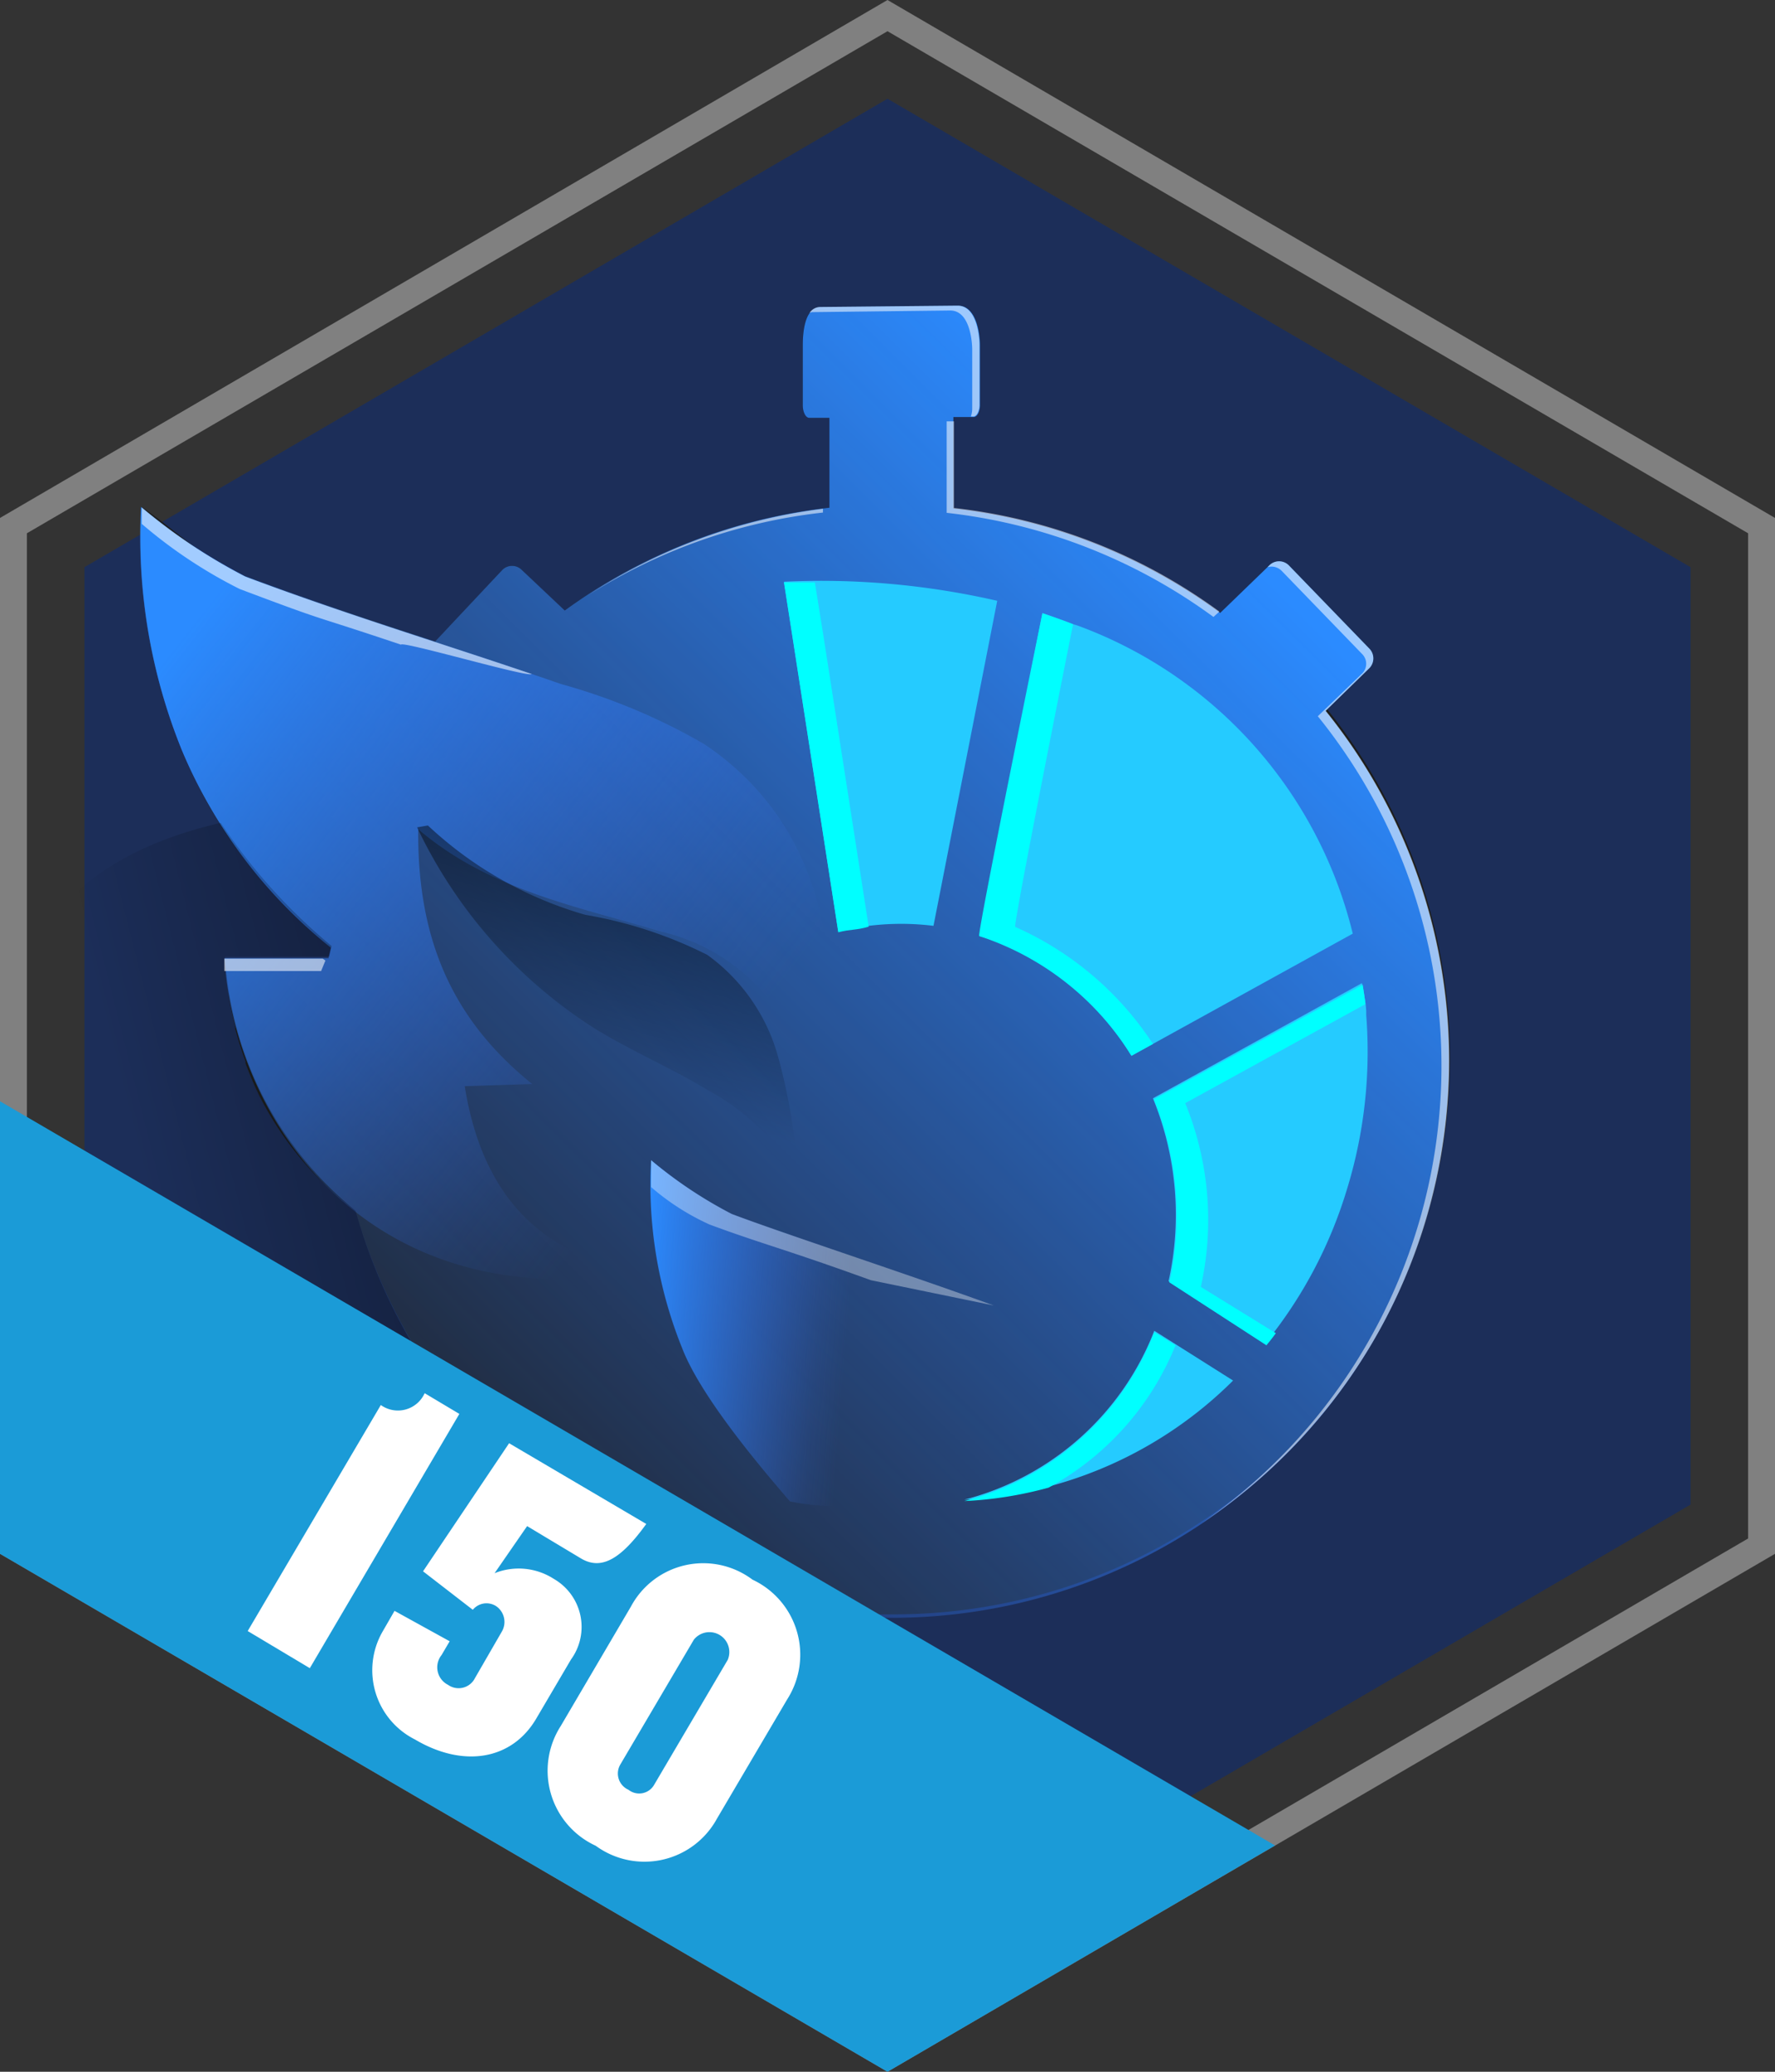 <svg id="Layer_1" data-name="Layer 1" xmlns="http://www.w3.org/2000/svg" xmlns:xlink="http://www.w3.org/1999/xlink" viewBox="0 0 66 77"><rect x="0" y="0" width="66" height="77" fill="#333333" stroke="none"/><defs><style>.cls-1{fill:gray;}.cls-2{fill:#1a2e5d;opacity:0.9;}.cls-3{fill:#1c1e1e;}.cls-4{fill:url(#linear-gradient);}.cls-5{fill:url(#linear-gradient-2);}.cls-6{fill:url(#linear-gradient-3);}.cls-7,.cls-8{opacity:0.36;}.cls-7{fill:url(#linear-gradient-4);}.cls-8{fill:url(#linear-gradient-5);}.cls-9{opacity:0.56;}.cls-10{fill:#fff;}.cls-11{opacity:0.64;}.cls-12{opacity:0.54;}.cls-13{fill:url(#linear-gradient-6);}.cls-14{opacity:0.86;fill:url(#linear-gradient-7);}.cls-15{fill:url(#radial-gradient);}.cls-16{fill:#25cbff;}.cls-17{fill:aqua;}</style><linearGradient id="linear-gradient" x1="-20.05" y1="83.34" x2="44.26" y2="18.64" gradientUnits="userSpaceOnUse"><stop offset="0.41" stop-color="#3977ff" stop-opacity="0"/><stop offset="0.49" stop-color="#3879ff" stop-opacity="0.1"/><stop offset="0.64" stop-color="#347eff" stop-opacity="0.36"/><stop offset="0.87" stop-color="#2e86ff" stop-opacity="0.76"/><stop offset="1" stop-color="#2b8bff"/></linearGradient><linearGradient id="linear-gradient-2" x1="39.63" y1="51.97" x2="5.56" y2="25.22" xlink:href="#linear-gradient"/><linearGradient id="linear-gradient-3" x1="23.75" y1="49.24" x2="36.82" y2="50.27" gradientUnits="userSpaceOnUse"><stop offset="0" stop-color="#2b8bff"/><stop offset="0.13" stop-color="#2e86ff" stop-opacity="0.76"/><stop offset="0.36" stop-color="#347eff" stop-opacity="0.36"/><stop offset="0.51" stop-color="#3879ff" stop-opacity="0.1"/><stop offset="0.59" stop-color="#3977ff" stop-opacity="0"/></linearGradient><linearGradient id="linear-gradient-4" x1="32.01" y1="60.05" x2="31.75" y2="60.52" gradientUnits="userSpaceOnUse"><stop offset="0"/><stop offset="0.28" stop-color="#050505" stop-opacity="0"/></linearGradient><linearGradient id="linear-gradient-5" x1="18.41" y1="45.73" x2="-4.43" y2="51.51" gradientUnits="userSpaceOnUse"><stop offset="0"/><stop offset="0.52" stop-color="#050505" stop-opacity="0"/></linearGradient><linearGradient id="linear-gradient-6" x1="8.48" y1="54.81" x2="89.76" y2="96.98" gradientUnits="userSpaceOnUse"><stop offset="0.18" stop-color="#1b9bd7"/><stop offset="0.76" stop-color="#1b9bd7"/></linearGradient><linearGradient id="linear-gradient-7" x1="21.21" y1="42.16" x2="24.88" y2="29.08" gradientUnits="userSpaceOnUse"><stop offset="0.14" stop-opacity="0"/><stop offset="1" stop-opacity="0.8"/></linearGradient><radialGradient id="radial-gradient" cx="3856.36" cy="4223.66" r="0.3" gradientTransform="translate(-49730.1 -54654.05) scale(12.9 12.94)" gradientUnits="userSpaceOnUse"><stop offset="0" stop-color="#fff"/><stop offset="0" stop-color="#fff" stop-opacity="0.99"/><stop offset="0.05" stop-color="#fff" stop-opacity="0.8"/><stop offset="0.1" stop-color="#fff" stop-opacity="0.64"/><stop offset="0.15" stop-color="#fff" stop-opacity="0.48"/><stop offset="0.21" stop-color="#fff" stop-opacity="0.35"/><stop offset="0.27" stop-color="#fff" stop-opacity="0.24"/><stop offset="0.35" stop-color="#fff" stop-opacity="0.15"/><stop offset="0.43" stop-color="#fff" stop-opacity="0.08"/><stop offset="0.53" stop-color="#fff" stop-opacity="0.04"/><stop offset="0.67" stop-color="#fff" stop-opacity="0.01"/><stop offset="1" stop-color="#fff" stop-opacity="0"/></radialGradient></defs><title>badge_63</title><path class="cls-1" d="M33,0,0,19.25v38.5L33,77,66,57.75V19.25ZM65,57.18,33,75.84,1,57.18V19.82L33,1.16,65,19.82Z"/><polygon class="cls-2" points="62.86 55.92 33 73.33 3.14 55.92 3.14 21.08 33 3.67 62.86 21.08 62.86 55.92"/><path class="cls-3" d="M49.27,26.44l1.65-1.61a.52.52,0,0,0,0-.72l-3-3.1a.51.51,0,0,0-.72,0l-1.83,1.77a20.63,20.63,0,0,0-9.92-3.88l0-3.4h.76c.13,0,.24-.22.23-.48V12.82c0-.26-.08-1.46-.82-1.46l-5.1.05c-.68,0-.67,1.21-.67,1.47l0,2.18c0,.26.11.47.24.47h.75l0,3.34A20.58,20.58,0,0,0,21,22.69l-1.6-1.51a.51.51,0,0,0-.72,0l-2.5,2.66h0l-2.38-.79-1.38-.46c-1.12-.38-2.23-.77-3.33-1.19a7.83,7.83,0,0,1-1.94-1.14c-.63-.46-1.24-1-1.91-1.43,0,.38,0,.76,0,1.14a19,19,0,0,0,.13,2.26c0,.38.1.75.16,1.13a22.09,22.09,0,0,0,1.25,4.47,14.93,14.93,0,0,0,1,2.13c.19.33.4.66.61,1a17.78,17.78,0,0,0,1.42,1.82,24.25,24.25,0,0,0,2.51,2.45l-.09.39-3.87,0h0c0,.42.08.84.14,1.26l0,.08a12,12,0,0,0,.25,1.19l0,.1c.11.4.23.8.38,1.19l0,.08q.22.6.51,1.2l0,0A12.35,12.35,0,0,0,13.22,45h0a20.73,20.73,0,0,0,18.38,15l.75,0v0c.32,0,.63,0,.95,0a20.68,20.68,0,0,0,16-33.7Z"/><path class="cls-4" d="M49.27,26.44l1.65-1.61a.52.52,0,0,0,0-.72l-3-3.1a.51.51,0,0,0-.72,0l-1.83,1.77a20.63,20.63,0,0,0-9.92-3.88l0-3.4h.76c.13,0,.24-.22.23-.48V12.82c0-.26-.08-1.46-.82-1.46l-5.1.05c-.68,0-.67,1.21-.67,1.47l0,2.18c0,.26.11.47.24.47h.75l0,3.34A20.58,20.58,0,0,0,21,22.69l-1.6-1.51a.51.51,0,0,0-.72,0l-2.5,2.66c-2.38-.78-4.75-1.56-7.09-2.44a20.66,20.66,0,0,1-3.85-2.57,21.06,21.06,0,0,0,1.5,9,18.56,18.56,0,0,0,5.56,7.38l-.09.39-3.87,0A13.21,13.21,0,0,0,13.22,45a20.71,20.71,0,1,0,36.05-18.6Z"/><path class="cls-5" d="M30.16,41.36c1.63-5.78.22-10.92-4-13.72a22.73,22.73,0,0,0-5.31-2.22c-3.9-1.36-7.88-2.53-11.75-4a20.66,20.66,0,0,1-3.85-2.57,21.06,21.06,0,0,0,1.5,9,18.56,18.56,0,0,0,5.56,7.38l-.09.39-3.87,0C8.76,41.83,13.85,49,23.74,47.28c-3.92-.69-5.86-3.16-6.46-6.91l2.51-.08c-3.17-2.55-4.27-5.66-4.24-9.47,2.68,2.28,5.91,2.86,9,3.8A7.19,7.19,0,0,1,30.16,41.36Z"/><path class="cls-6" d="M27.21,45.12a16.29,16.29,0,0,1-3-2,16.22,16.22,0,0,0,1.16,7c.74,1.91,3.18,4.72,4,5.68a8,8,0,0,0,3.3,0,10.48,10.48,0,0,1-.48-3.42,10.18,10.18,0,0,0,3.1,1.77A9.56,9.56,0,0,0,37,48.51C33.71,47.34,29.17,45.86,27.21,45.12Z"/><path class="cls-7" d="M31.6,60.08l.75,0v0C32.1,60.09,31.85,60.1,31.6,60.08Z"/><path class="cls-8" d="M13.22,45a13.21,13.21,0,0,1-4.85-9.45l3.87,0,.09-.39a21,21,0,0,1-4.12-4.58c-5.12,1.2-9,4.3-7.14,11.44,3.95,15.23,25.77,17.63,30.4,18A20.73,20.73,0,0,1,13.22,45Z"/><g class="cls-9"><path class="cls-10" d="M12.1,35.7,12,35.63l-3.66,0c0,.16,0,.31,0,.46l3.6,0Z"/><path class="cls-10" d="M19.77,25.05c-3.55-1.2-7.14-2.3-10.65-3.62a20.66,20.66,0,0,1-3.85-2.57c0,.21,0,.41,0,.61a17.84,17.84,0,0,0,3.64,2.42c3.5,1.32,2.43.87,6,2.07C14.94,23.81,19.68,25.2,19.77,25.05Z"/></g><g class="cls-9"><g class="cls-11"><path class="cls-10" d="M27.21,45.12a16.29,16.29,0,0,1-3-2c0,.33,0,.65,0,1a9,9,0,0,0,2.17,1.39c2,.74,2.77.9,6,2.07l4.57.94C33.71,47.34,29.17,45.86,27.21,45.12Z"/></g></g><g class="cls-12"><path class="cls-10" d="M45.34,22.73a20.55,20.55,0,0,0-9.87-3.85l0-3.22h-.27l0,3.4a20.65,20.65,0,0,1,9.92,3.87Z"/><path class="cls-10" d="M30.6,19.05v-.14a20.59,20.59,0,0,0-8.73,3.21A20.51,20.51,0,0,1,30.6,19.05Z"/><path class="cls-10" d="M30.24,11.6l5.09-.06c.75,0,.82,1.2.82,1.46l0,2.18a.9.9,0,0,1-.05.3h.09c.13,0,.24-.22.23-.48V12.82c0-.26-.08-1.46-.82-1.46l-5.1.05a.47.47,0,0,0-.4.22A.28.28,0,0,1,30.24,11.6Z"/><path class="cls-10" d="M49.27,26.44l1.65-1.61a.52.52,0,0,0,0-.72l-3-3.1a.51.51,0,0,0-.72,0l-.07.07a.53.53,0,0,1,.52.13l3,3.1a.51.51,0,0,1,0,.72L49,26.62a20.66,20.66,0,0,1-4.33,30,20.67,20.67,0,0,0,4.61-30.22Z"/></g><polygon class="cls-13" points="0 40.93 0 57.75 33 77 47.41 68.59 0 40.93"/><path class="cls-10" d="M9.21,60.62l4.95-8.4a1.09,1.09,0,0,0,1.63-.44l1.29.77L11.52,62Z"/><path class="cls-10" d="M21.6,57.92l-2-1.2-1.21,1.75a2.41,2.41,0,0,1,2.2.21,2.06,2.06,0,0,1,.64,3l-1.3,2.21c-.91,1.53-2.71,1.82-4.5.76a2.88,2.88,0,0,1-1.21-4l.45-.78L16.72,61l-.3.51a.73.73,0,0,0,.24,1.11.68.68,0,0,0,1-.25l1-1.73a.71.71,0,0,0-.22-.95.66.66,0,0,0-.86.14L15.73,58.4l3.2-4.76,5.1,3C23.1,57.93,22.37,58.38,21.6,57.92Z"/><path class="cls-10" d="M22.15,68.6a3.07,3.07,0,0,1-1.3-4.45l2.61-4.44a3.05,3.05,0,0,1,4.52-1,3.08,3.08,0,0,1,1.29,4.45l-2.61,4.43A3.07,3.07,0,0,1,22.15,68.6Zm4.91-6.91a.74.74,0,0,0-1.26-.75l-2.74,4.65a.66.66,0,0,0,.31.93.64.64,0,0,0,.95-.18Z"/><path class="cls-14" d="M15.51,30.75a18,18,0,0,0,6.61,7.48c1.35.83,2.81,1.45,4.17,2.27a8.63,8.63,0,0,1,3.37,3.25,21,21,0,0,0-.75-4.55,6.94,6.94,0,0,0-2.61-3.71A16,16,0,0,0,21.76,34a14.35,14.35,0,0,1-5.85-3.32"/><ellipse class="cls-15" cx="36" cy="11.76" rx="3.86" ry="3.87"/><path class="cls-16" d="M42.92,49.46l2.93,1.85a15.26,15.26,0,0,1-10,4.43A10.36,10.36,0,0,0,42.92,49.46Z"/><path class="cls-16" d="M50.74,37.08a4.1,4.1,0,0,1,.06.49s0,.1,0,.15v0a17.4,17.4,0,0,1-.74,6.56,16.7,16.7,0,0,1-3,5.63l-3.61-2.29a11.46,11.46,0,0,0-.58-6.8l7.77-4.28C50.69,36.74,50.72,36.91,50.74,37.08Z"/><path class="cls-16" d="M38.76,22.79c.39.13.77.26,1.14.41l.17.05A16.32,16.32,0,0,1,50.3,34.7l-8.23,4.54a10.28,10.28,0,0,0-5.35-4.36l-.31-.09Z"/><path class="cls-16" d="M37.08,22.33,34.71,34.41a9.77,9.77,0,0,0-3.54.21L29.45,23.54l-.3-1.92A29.27,29.27,0,0,1,37.08,22.33Z"/><path class="cls-17" d="M43.71,50l-.79-.49a10.36,10.36,0,0,1-7.06,6.28,14.29,14.29,0,0,0,3.13-.5A10.53,10.53,0,0,0,43.71,50Z"/><path class="cls-17" d="M44.07,41l6.7-3.68c0-.08-.08-.56-.1-.72L42.9,40.86a11.46,11.46,0,0,1,.58,6.8L47.09,50c.16-.2.19-.23.35-.45l-2.79-1.72A11.45,11.45,0,0,0,44.07,41Z"/><path class="cls-17" d="M37.75,34.45c-.1,0,2.15-11.25,2.15-11.25s-.75-.28-1.14-.41c0,0-2.45,12-2.35,12a10.5,10.5,0,0,1,5.66,4.45l.8-.44A11.84,11.84,0,0,0,37.75,34.45Z"/><path class="cls-17" d="M30.62,23.65l-.32-2-1.15,0,.3,1.92,1.72,11.08c.46-.12.67-.07,1.13-.21Z"/></svg>